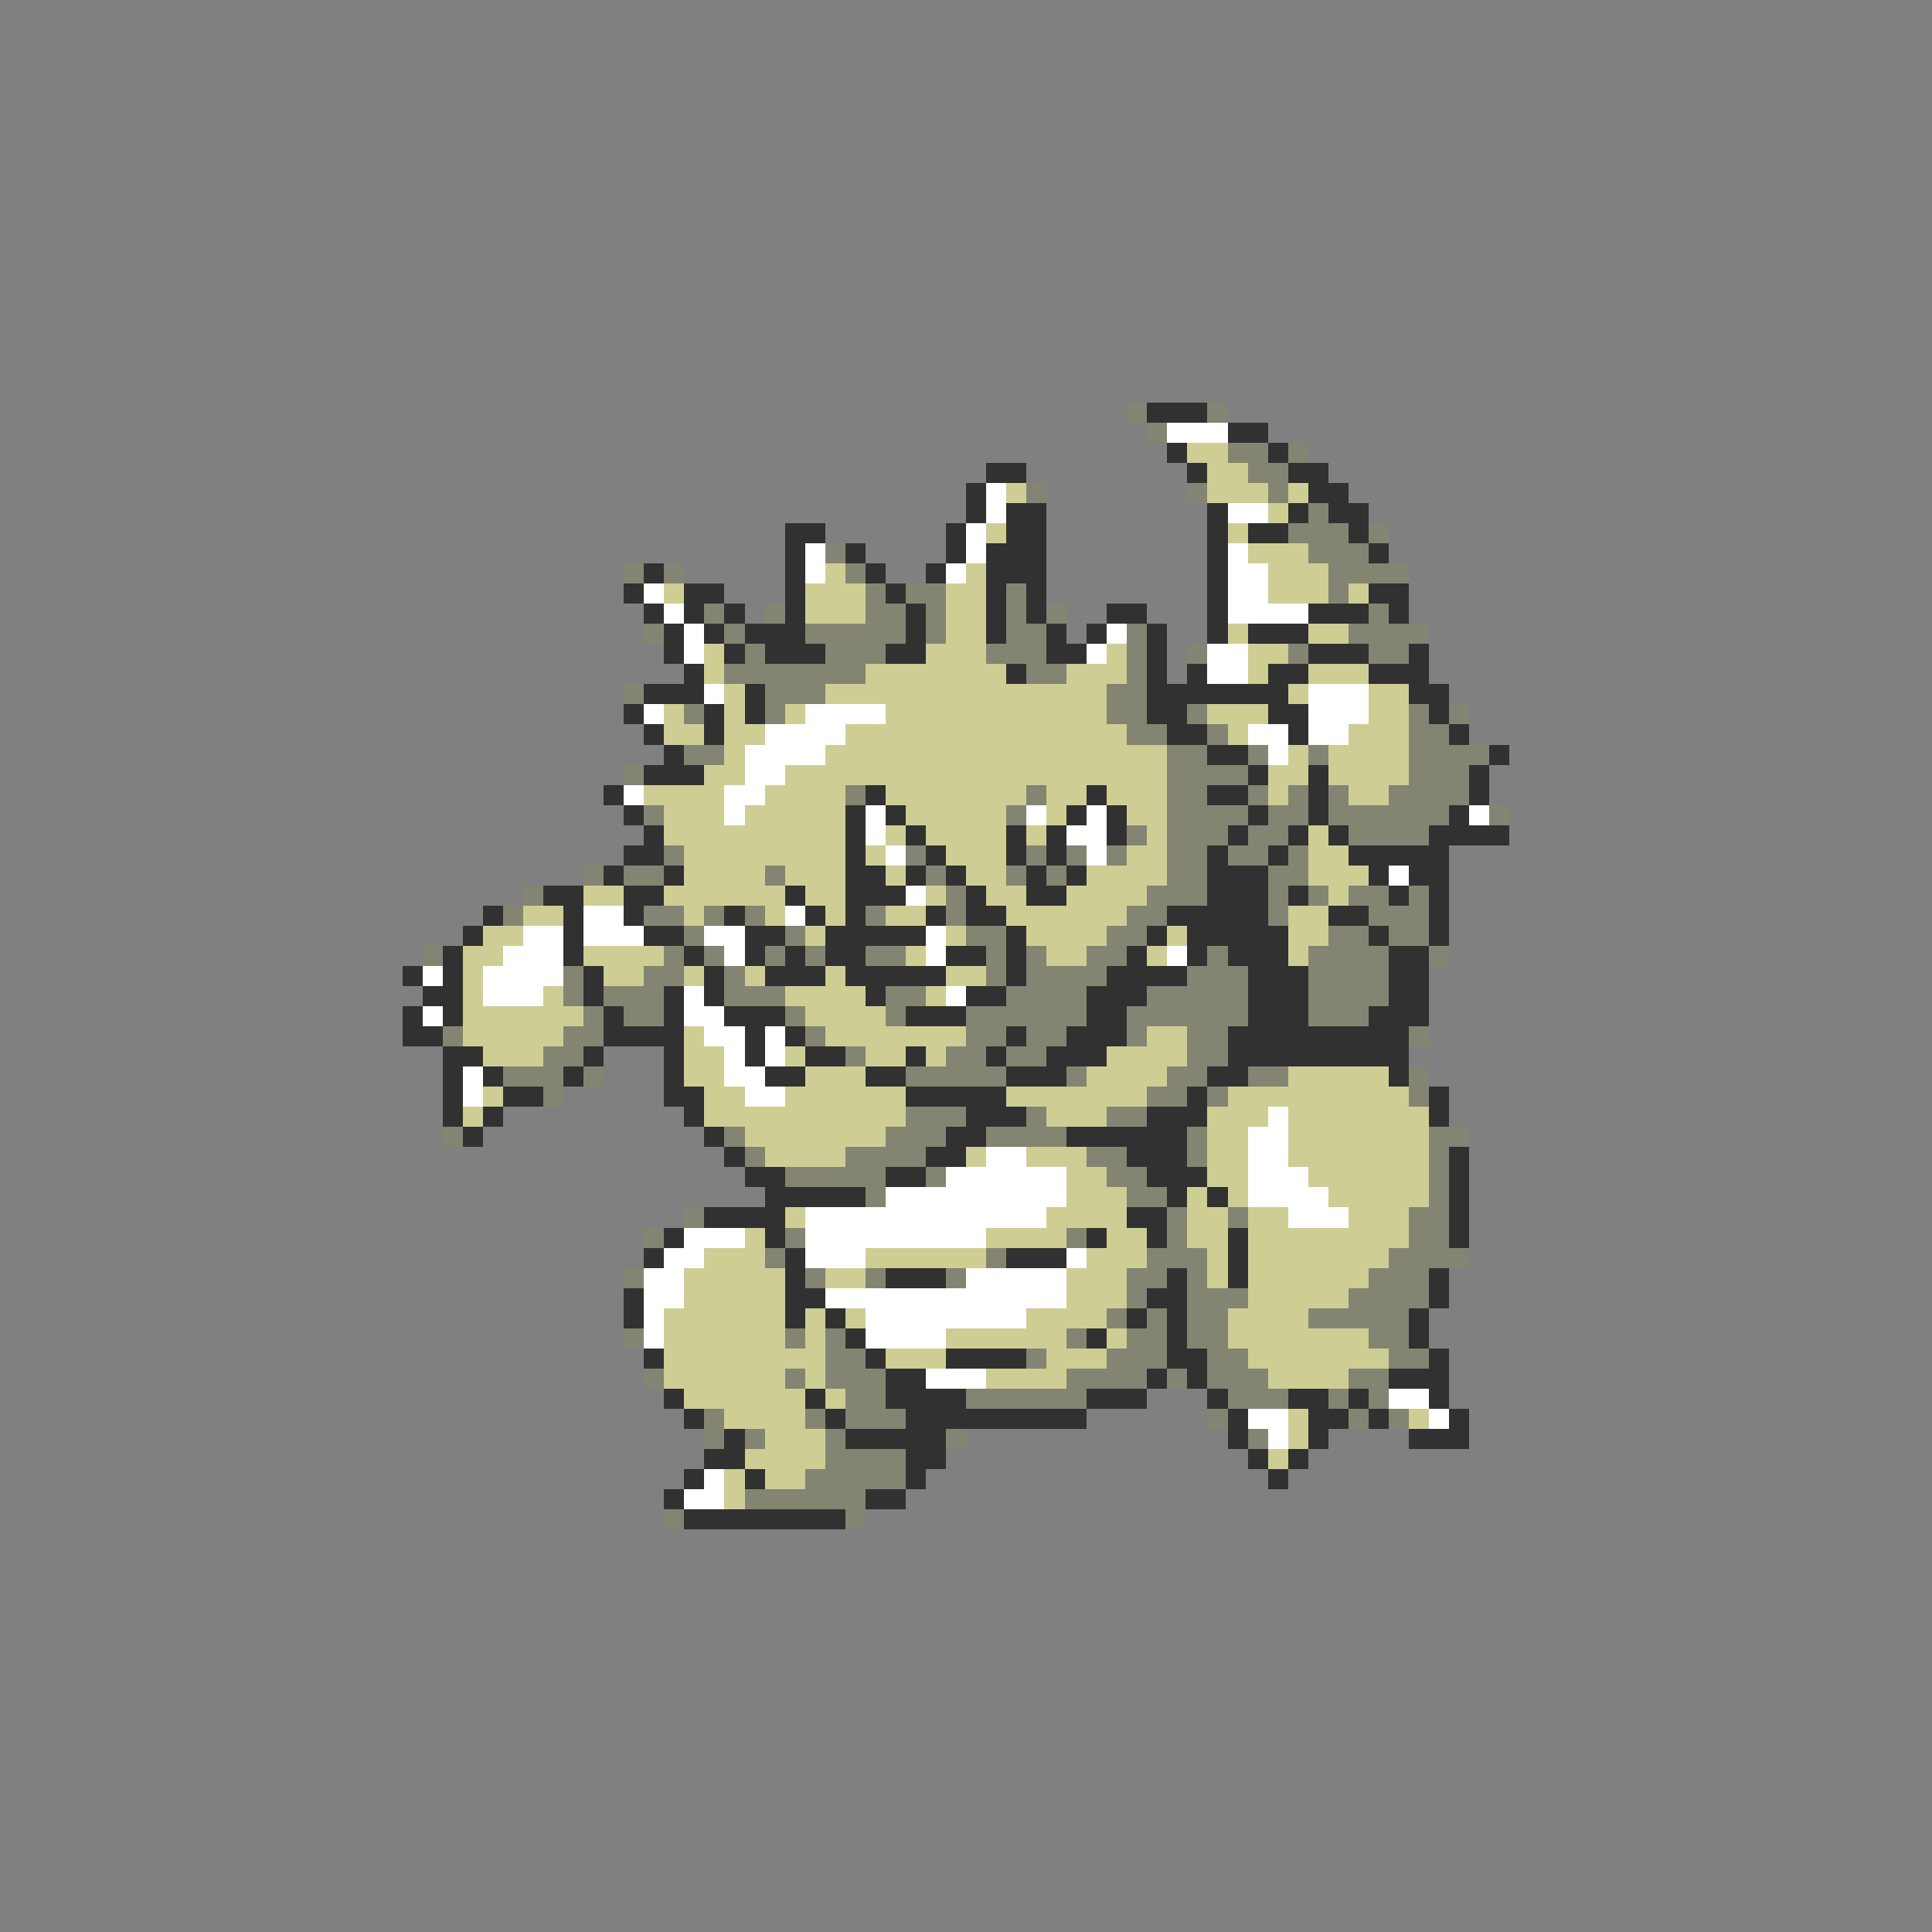 <svg xmlns="http://www.w3.org/2000/svg" viewBox="0 -0.5 96 96" shape-rendering="crispEdges">
<rect x="0" y="-0.5" width="96" height="96" fill="#808080" stroke="none"/>
<path stroke="#848473" d="M56 20h1M60 20h1M57 21h1M61 22h2M64 22h1M62 23h2M51 24h1M59 24h1M63 24h1M65 25h1M64 26h3M68 26h1M41 27h1M65 27h3M31 28h1M33 28h1M42 28h1M66 28h4M43 29h1M45 29h2M50 29h1M66 29h1M35 30h1M38 30h1M43 30h2M46 30h1M50 30h1M52 30h1M68 30h1M32 31h1M36 31h1M40 31h5M46 31h1M50 31h2M56 31h1M67 31h4M37 32h1M41 32h3M49 32h3M56 32h1M59 32h1M64 32h1M68 32h2M36 33h7M51 33h2M56 33h1M31 34h1M38 34h3M55 34h2M34 35h1M38 35h1M55 35h2M59 35h1M70 35h1M72 35h1M56 36h2M60 36h1M70 36h2M34 37h2M58 37h2M62 37h1M65 37h1M70 37h4M31 38h1M58 38h4M70 38h3M42 39h1M51 39h1M58 39h2M62 39h1M64 39h1M66 39h1M69 39h4M32 40h1M50 40h1M58 40h4M63 40h2M66 40h6M74 40h1M56 41h1M58 41h3M62 41h2M67 41h4M33 42h1M45 42h1M51 42h1M53 42h1M55 42h1M58 42h2M61 42h2M64 42h1M29 43h1M31 43h2M38 43h1M46 43h1M50 43h1M52 43h1M58 43h2M63 43h2M26 44h1M47 44h1M57 44h3M63 44h1M65 44h1M67 44h2M70 44h1M25 45h1M32 45h2M35 45h1M37 45h1M43 45h1M47 45h1M56 45h2M63 45h1M68 45h3M34 46h1M39 46h1M48 46h2M55 46h2M66 46h2M69 46h2M21 47h1M33 47h1M35 47h1M38 47h1M40 47h1M43 47h2M49 47h1M51 47h1M54 47h2M60 47h1M65 47h4M71 47h1M28 48h1M32 48h2M36 48h1M49 48h1M51 48h4M59 48h3M65 48h4M28 49h1M30 49h3M36 49h3M44 49h2M50 49h4M57 49h5M65 49h4M29 50h1M31 50h2M39 50h1M44 50h1M48 50h6M56 50h6M65 50h3M22 51h1M28 51h2M40 51h1M48 51h2M51 51h2M56 51h1M59 51h2M70 51h1M27 52h2M42 52h1M47 52h2M50 52h2M59 52h2M25 53h3M29 53h1M45 53h5M53 53h1M58 53h2M62 53h2M70 53h1M27 54h1M57 54h2M60 54h1M70 54h1M45 55h3M51 55h1M55 55h2M22 56h1M36 56h1M44 56h3M49 56h4M59 56h1M71 56h2M37 57h1M42 57h4M54 57h2M59 57h1M71 57h1M39 58h5M46 58h1M55 58h2M71 58h1M43 59h1M56 59h2M71 59h1M34 60h1M58 60h1M61 60h1M70 60h2M32 61h1M39 61h1M53 61h1M58 61h1M70 61h2M38 62h1M49 62h1M57 62h3M69 62h4M31 63h1M40 63h1M43 63h1M47 63h1M56 63h2M59 63h1M68 63h3M56 64h1M59 64h3M67 64h4M55 65h1M57 65h1M59 65h2M65 65h5M31 66h1M39 66h1M41 66h1M53 66h1M56 66h2M59 66h2M68 66h2M41 67h2M51 67h1M55 67h3M60 67h2M69 67h2M32 68h1M39 68h1M41 68h3M53 68h4M58 68h1M60 68h3M67 68h2M42 69h2M48 69h6M61 69h3M66 69h1M68 69h1M35 70h1M40 70h1M42 70h3M60 70h1M67 70h1M69 70h1M35 71h1M37 71h1M41 71h1M47 71h1M62 71h1M41 72h4M40 73h5M37 74h6M33 75h1M42 75h1" />
<path stroke="#313131" d="M57 20h3M61 21h2M58 22h1M63 22h1M49 23h2M59 23h1M64 23h2M48 24h1M65 24h2M48 25h1M50 25h2M60 25h1M64 25h1M66 25h2M39 26h2M47 26h1M50 26h2M60 26h1M62 26h2M67 26h1M39 27h1M42 27h1M47 27h1M49 27h3M60 27h1M68 27h1M32 28h1M39 28h1M43 28h1M46 28h1M49 28h3M60 28h1M31 29h1M34 29h2M39 29h1M44 29h1M49 29h1M51 29h1M60 29h1M68 29h2M32 30h1M34 30h1M36 30h1M39 30h1M45 30h1M49 30h1M51 30h1M55 30h2M60 30h1M65 30h3M69 30h1M33 31h1M35 31h1M37 31h3M45 31h1M49 31h1M52 31h1M54 31h1M57 31h1M60 31h1M62 31h3M33 32h1M36 32h1M38 32h3M44 32h2M52 32h2M57 32h1M65 32h3M70 32h1M34 33h1M50 33h1M57 33h1M59 33h1M63 33h2M68 33h3M32 34h3M37 34h1M57 34h7M70 34h2M31 35h1M35 35h1M37 35h1M57 35h2M63 35h2M71 35h1M32 36h1M35 36h1M58 36h2M64 36h1M72 36h1M33 37h1M60 37h2M74 37h1M32 38h3M62 38h1M65 38h1M73 38h1M30 39h1M43 39h1M54 39h1M60 39h2M65 39h1M73 39h1M31 40h1M42 40h1M44 40h1M53 40h1M55 40h1M62 40h1M65 40h1M72 40h1M32 41h1M42 41h1M45 41h1M50 41h1M52 41h1M55 41h1M61 41h1M64 41h1M66 41h1M71 41h4M31 42h2M42 42h1M46 42h1M50 42h1M52 42h1M60 42h1M63 42h1M67 42h5M30 43h1M33 43h1M42 43h2M45 43h1M47 43h1M51 43h1M53 43h1M60 43h3M68 43h1M70 43h2M27 44h2M31 44h2M39 44h1M42 44h3M48 44h1M51 44h2M60 44h3M64 44h1M69 44h1M71 44h1M24 45h1M28 45h1M31 45h1M36 45h1M40 45h1M42 45h1M46 45h1M48 45h2M58 45h5M66 45h2M71 45h1M23 46h1M28 46h1M32 46h2M37 46h2M41 46h5M50 46h1M57 46h1M59 46h5M68 46h1M71 46h1M22 47h1M28 47h1M34 47h1M37 47h1M39 47h1M41 47h2M47 47h2M50 47h1M56 47h1M59 47h1M61 47h3M69 47h2M20 48h1M22 48h1M29 48h1M35 48h1M38 48h3M42 48h5M50 48h1M55 48h4M62 48h3M69 48h2M21 49h2M29 49h1M33 49h1M35 49h1M43 49h1M48 49h2M54 49h3M62 49h3M69 49h2M20 50h1M22 50h1M30 50h1M33 50h1M36 50h3M45 50h3M54 50h2M62 50h3M68 50h3M20 51h2M30 51h4M37 51h1M39 51h1M50 51h1M53 51h3M61 51h9M22 52h2M29 52h1M33 52h1M37 52h1M40 52h2M45 52h1M49 52h1M52 52h3M61 52h9M22 53h1M24 53h1M28 53h1M33 53h1M38 53h2M43 53h2M50 53h3M60 53h2M69 53h1M22 54h1M25 54h2M33 54h2M45 54h5M59 54h1M71 54h1M22 55h1M24 55h1M34 55h1M48 55h3M57 55h3M71 55h1M23 56h1M35 56h1M47 56h2M53 56h6M36 57h1M46 57h2M56 57h3M72 57h1M37 58h2M44 58h2M57 58h3M72 58h1M38 59h5M58 59h1M60 59h1M72 59h1M35 60h4M56 60h2M72 60h1M33 61h1M38 61h1M54 61h1M57 61h1M61 61h1M72 61h1M32 62h1M39 62h1M50 62h3M61 62h1M39 63h1M44 63h3M58 63h1M61 63h1M71 63h1M31 64h1M39 64h2M57 64h2M71 64h1M31 65h1M39 65h1M41 65h1M56 65h1M58 65h1M70 65h1M42 66h1M54 66h1M58 66h1M70 66h1M32 67h1M43 67h1M47 67h4M58 67h2M71 67h1M44 68h2M57 68h1M59 68h1M69 68h3M33 69h1M40 69h1M44 69h4M54 69h3M60 69h1M64 69h2M67 69h1M71 69h1M34 70h1M41 70h1M45 70h9M61 70h1M65 70h2M68 70h1M72 70h1M36 71h1M42 71h5M61 71h1M65 71h1M70 71h3M35 72h2M45 72h2M62 72h1M64 72h1M34 73h1M37 73h1M45 73h1M63 73h1M33 74h1M43 74h2M34 75h8" />
<path stroke="#ffffff" d="M58 21h3M49 24h1M49 25h1M61 25h2M48 26h1M40 27h1M48 27h1M61 27h1M40 28h1M47 28h1M61 28h2M32 29h1M61 29h2M33 30h1M61 30h4M34 31h1M55 31h1M34 32h1M54 32h1M60 32h2M60 33h2M35 34h1M65 34h3M32 35h1M40 35h4M65 35h3M38 36h4M62 36h2M65 36h2M37 37h4M63 37h1M37 38h2M31 39h1M36 39h2M36 40h1M43 40h1M51 40h1M54 40h1M73 40h1M43 41h1M53 41h2M44 42h1M54 42h1M69 43h1M45 44h1M29 45h2M39 45h1M26 46h2M29 46h3M35 46h2M46 46h1M25 47h3M36 47h1M46 47h1M58 47h1M21 48h1M24 48h4M24 49h3M34 49h1M47 49h1M21 50h1M34 50h2M35 51h2M38 51h1M36 52h1M38 52h1M23 53h1M36 53h2M23 54h1M37 54h2M63 55h1M62 56h2M49 57h2M62 57h2M47 58h6M62 58h3M44 59h9M62 59h4M40 60h12M64 60h3M34 61h3M40 61h9M33 62h2M40 62h3M53 62h1M32 63h2M48 63h5M32 64h2M41 64h12M32 65h1M43 65h8M32 66h1M43 66h4M46 68h3M69 69h2M62 70h2M71 70h1M63 71h1M35 73h1M34 74h2" />
<path stroke="#cece94" d="M59 22h2M60 23h2M50 24h1M60 24h3M64 24h1M63 25h1M49 26h1M61 26h1M62 27h3M41 28h1M48 28h1M63 28h3M33 29h1M40 29h3M47 29h2M63 29h3M67 29h1M40 30h3M47 30h2M47 31h2M61 31h1M65 31h2M35 32h1M46 32h3M55 32h1M62 32h2M35 33h1M43 33h7M53 33h3M62 33h1M65 33h3M36 34h1M41 34h14M64 34h1M68 34h2M33 35h1M36 35h1M39 35h1M44 35h11M60 35h3M68 35h2M33 36h2M36 36h2M42 36h14M61 36h1M67 36h3M36 37h1M41 37h17M64 37h1M66 37h4M35 38h2M39 38h19M63 38h2M66 38h4M32 39h4M38 39h4M44 39h7M52 39h2M55 39h3M63 39h1M67 39h2M33 40h3M37 40h5M45 40h5M52 40h1M56 40h2M33 41h9M44 41h1M46 41h4M51 41h1M57 41h1M65 41h1M34 42h8M43 42h1M47 42h3M56 42h2M65 42h2M34 43h4M39 43h3M44 43h1M48 43h2M54 43h4M65 43h3M29 44h2M33 44h6M40 44h2M46 44h1M49 44h2M53 44h4M66 44h1M26 45h2M34 45h1M38 45h1M41 45h1M44 45h2M50 45h6M64 45h2M24 46h2M40 46h1M47 46h1M51 46h4M58 46h1M64 46h2M23 47h2M29 47h4M45 47h1M52 47h2M57 47h1M64 47h1M23 48h1M30 48h2M34 48h1M37 48h1M41 48h1M47 48h2M23 49h1M27 49h1M39 49h4M46 49h1M23 50h6M40 50h4M23 51h5M34 51h1M41 51h7M57 51h2M24 52h3M34 52h2M39 52h1M43 52h2M46 52h1M55 52h4M34 53h2M40 53h3M54 53h4M64 53h5M24 54h1M35 54h2M39 54h6M50 54h7M61 54h9M23 55h1M35 55h10M52 55h3M60 55h3M64 55h7M37 56h7M60 56h2M64 56h7M38 57h4M48 57h1M51 57h3M60 57h2M64 57h7M53 58h2M60 58h2M65 58h6M53 59h3M59 59h1M61 59h1M66 59h5M39 60h1M52 60h4M59 60h2M62 60h2M67 60h3M37 61h1M49 61h4M55 61h2M59 61h2M62 61h8M35 62h3M43 62h6M54 62h3M60 62h1M62 62h7M34 63h5M41 63h2M53 63h3M60 63h1M62 63h6M34 64h5M53 64h3M62 64h5M33 65h6M40 65h1M42 65h1M51 65h4M61 65h4M33 66h6M40 66h1M47 66h6M55 66h1M61 66h7M33 67h8M44 67h3M52 67h3M62 67h7M33 68h6M40 68h1M49 68h4M63 68h4M34 69h6M41 69h1M36 70h4M64 70h1M70 70h1M38 71h3M64 71h1M37 72h4M63 72h1M36 73h1M38 73h2M36 74h1" />
</svg>